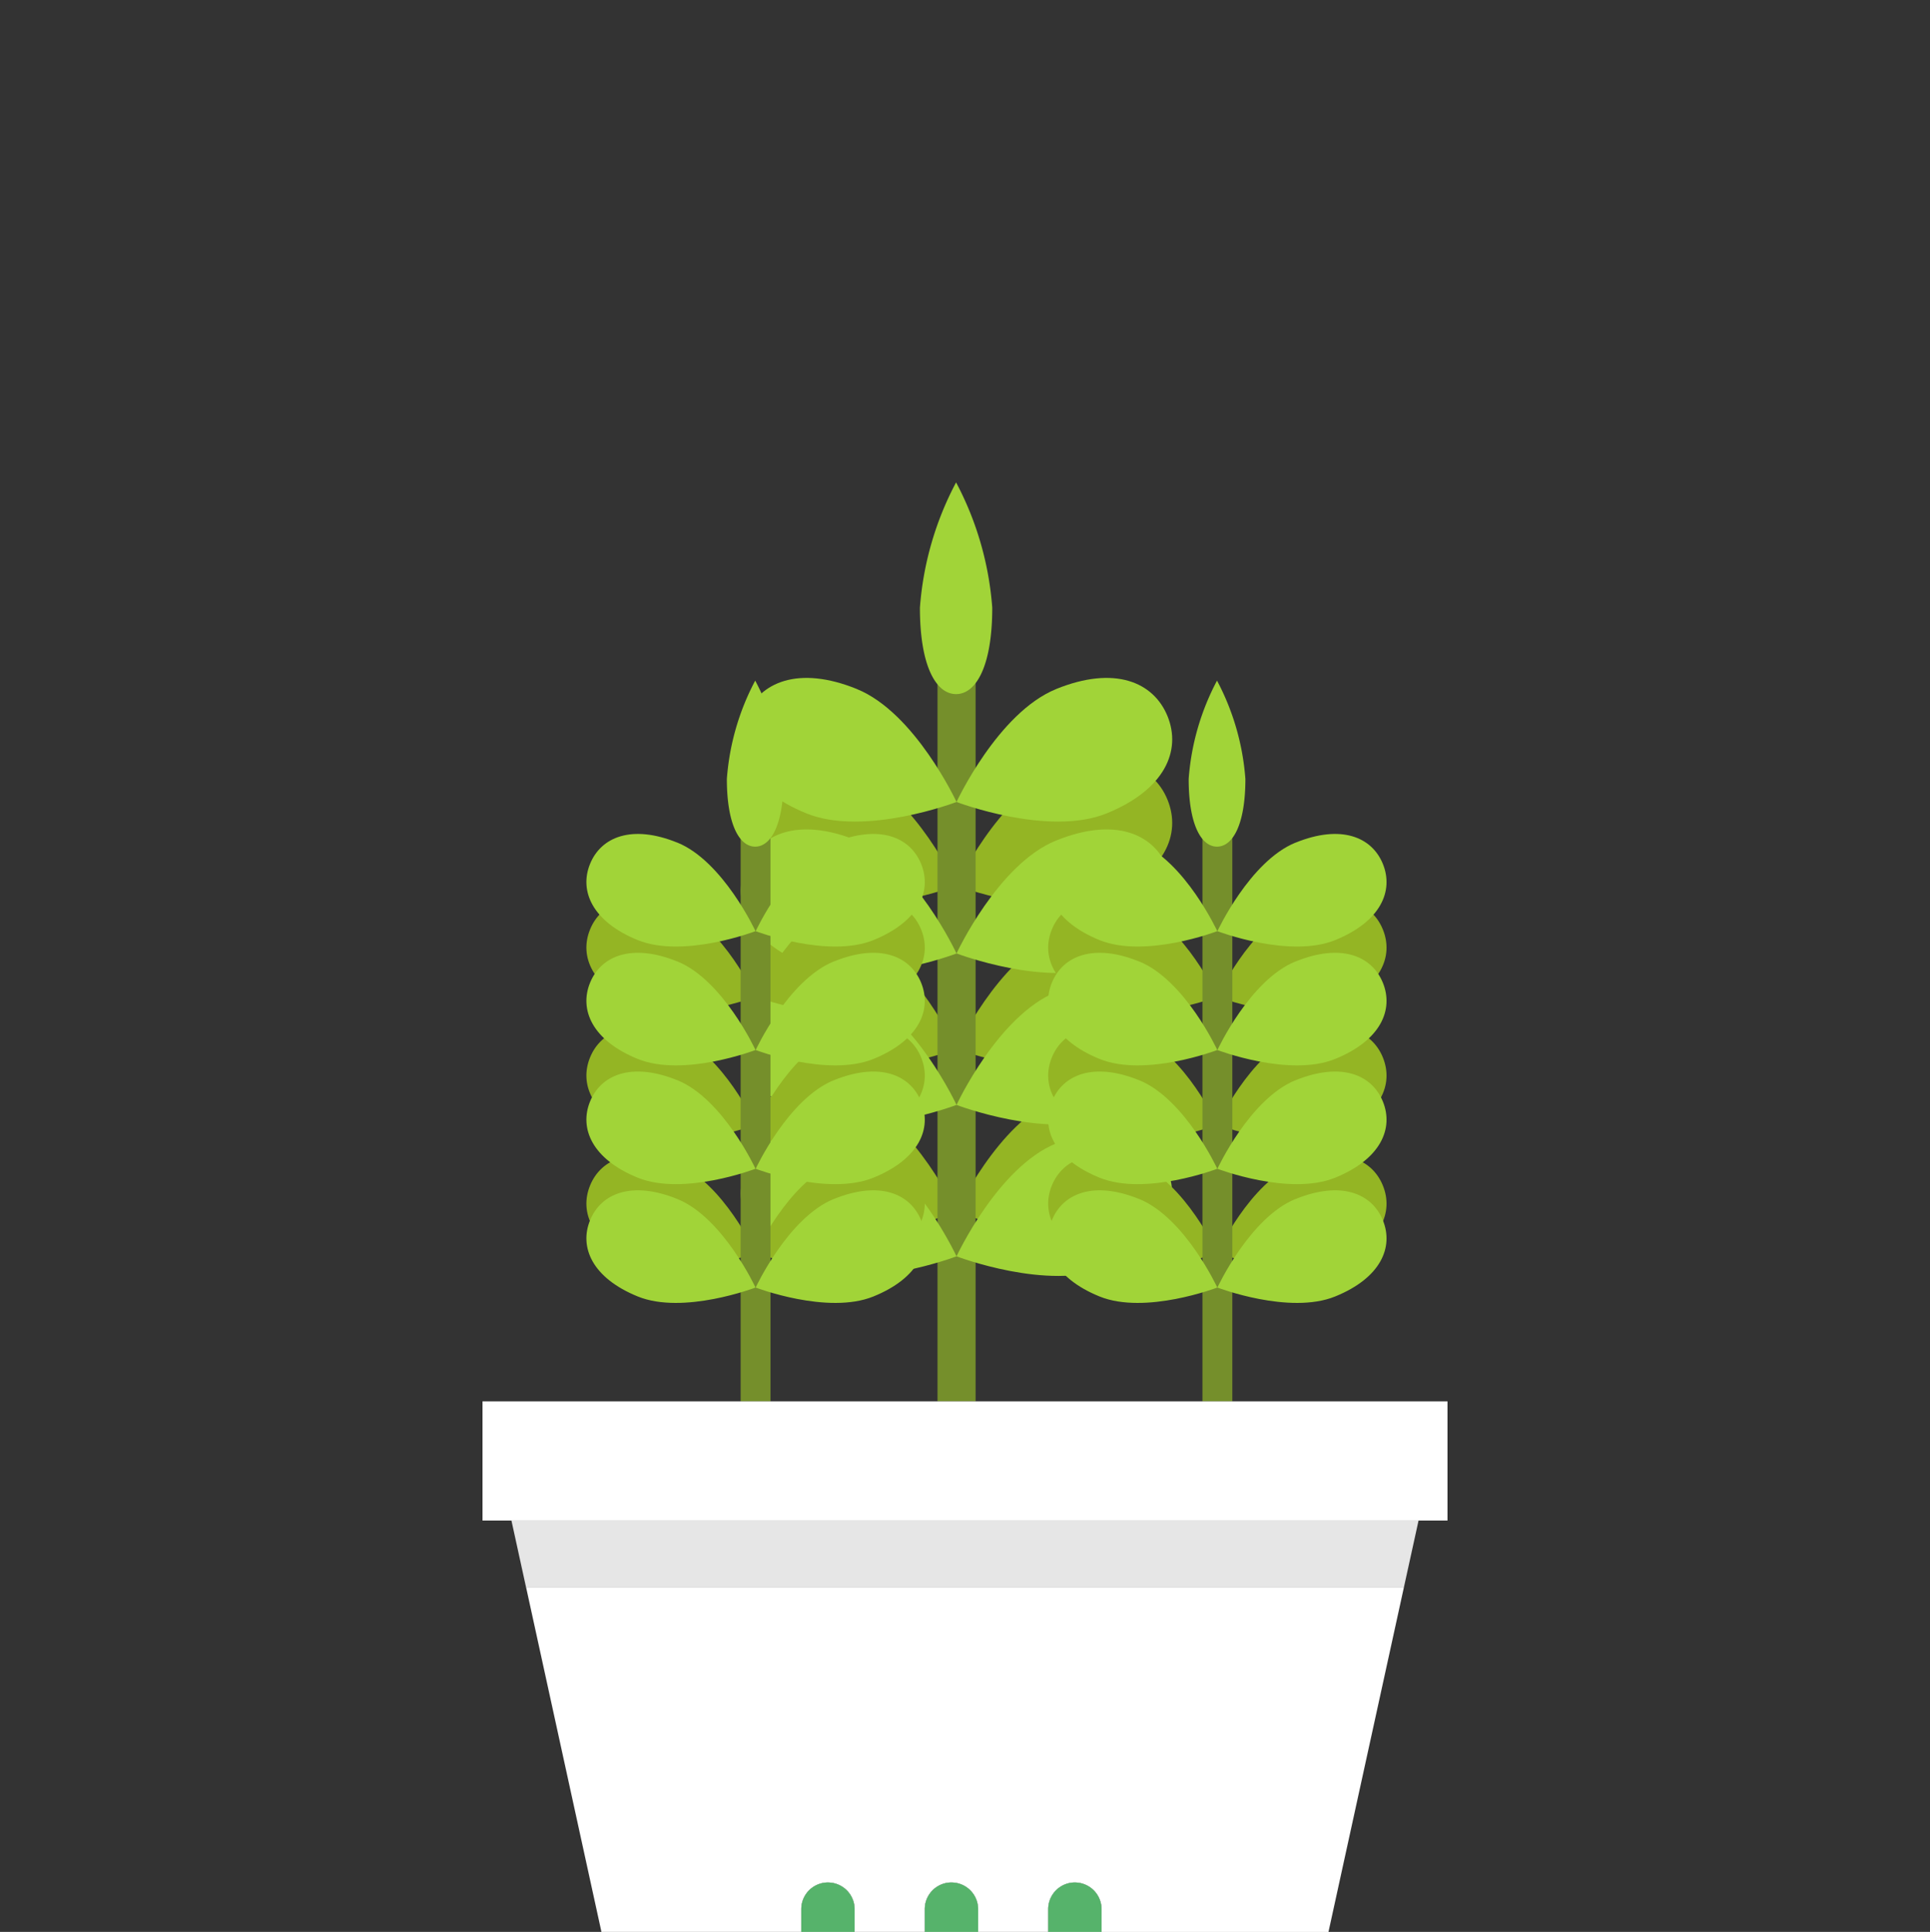 <svg xmlns="http://www.w3.org/2000/svg" width="100" height="100.116" viewBox="0 0 100 100.116">
    <rect x="0" y="0" width="100" height="100.116" fill="#333333" stroke="none"/>
    <defs>
        <clipPath id="iq0uic5h2a">
            <path data-name="사각형 2655" style="fill:none" d="M0 0h50v75.117H0z"/>
        </clipPath>
    </defs>
    <g data-name="그룹 2514">
        <path data-name="사각형 2598" style="fill:none" d="M0 0h100v100H0z"/>
        <g data-name="그룹 2406">
            <g data-name="그룹 2405" style="clip-path:url(#iq0uic5h2a)" transform="translate(25 24.999)">
                <path data-name="패스 11240" d="M29.722 15.04c3.02-1.227 5.048-.372 5.772 1.408s-.133 3.807-3.153 5.035-7.78-.59-7.78-.59 2.143-4.625 5.163-5.852" style="fill:#94b524"/>
                <path data-name="패스 11241" d="M29.722 23.5c3.02-1.227 5.048-.372 5.772 1.408s-.133 3.807-3.153 5.035-7.78-.59-7.78-.59 2.139-4.626 5.163-5.853" style="fill:#94b524"/>
                <path data-name="패스 11242" d="M29.722 31.958c3.02-1.227 5.048-.372 5.772 1.408s-.133 3.807-3.153 5.035-7.78-.59-7.78-.59 2.143-4.625 5.163-5.852" style="fill:#94b524"/>
                <path data-name="패스 11243" d="M19.4 15.04c-3.02-1.227-5.048-.372-5.772 1.408s.133 3.807 3.153 5.035 7.78-.59 7.78-.59-2.143-4.625-5.163-5.852" style="fill:#94b524"/>
                <path data-name="패스 11244" d="M19.4 23.5c-3.02-1.227-5.048-.372-5.772 1.408s.133 3.807 3.153 5.035 7.78-.59 7.78-.59-2.145-4.626-5.161-5.853" style="fill:#94b524"/>
                <path data-name="패스 11245" d="M19.4 31.958c-3.02-1.227-5.048-.372-5.772 1.408s.133 3.807 3.153 5.035 7.78-.59 7.78-.59-2.143-4.625-5.163-5.852" style="fill:#94b524"/>
                <path data-name="사각형 2651" transform="translate(23.575 9.78)" style="fill:#758f2b" d="M0 0h1.974v37.843H0z"/>
                <path data-name="패스 11246" d="M19.4 10.708c-3.02-1.227-5.048-.372-5.772 1.408s.133 3.807 3.153 5.035 7.78-.59 7.78-.59-2.143-4.625-5.163-5.852" style="fill:#a1d438"/>
                <path data-name="패스 11247" d="M19.4 18.56c-3.02-1.227-5.048-.372-5.772 1.408s.133 3.807 3.153 5.035 7.78-.59 7.78-.59-2.143-4.627-5.161-5.853" style="fill:#a1d438"/>
                <path data-name="패스 11248" d="M19.4 26.407c-3.02-1.227-5.048-.372-5.772 1.408s.133 3.807 3.153 5.035 7.78-.59 7.78-.59-2.143-4.625-5.163-5.852" style="fill:#a1d438"/>
                <path data-name="패스 11249" d="M19.4 34.254c-3.02-1.227-5.048-.372-5.772 1.408s.133 3.807 3.153 5.035 7.78-.59 7.78-.59-2.143-4.625-5.163-5.852" style="fill:#a1d438"/>
                <path data-name="패스 11250" d="M29.722 10.708c3.02-1.227 5.048-.372 5.772 1.408s-.133 3.807-3.153 5.035-7.78-.59-7.78-.59 2.143-4.625 5.163-5.852" style="fill:#a1d438"/>
                <path data-name="패스 11251" d="M29.722 18.56c3.02-1.227 5.048-.372 5.772 1.408s-.133 3.807-3.153 5.032-7.78-.59-7.78-.59 2.144-4.627 5.161-5.853" style="fill:#a1d438"/>
                <path data-name="패스 11252" d="M29.722 26.407c3.02-1.227 5.048-.372 5.772 1.408s-.133 3.807-3.153 5.035-7.78-.59-7.78-.59 2.143-4.625 5.163-5.852" style="fill:#a1d438"/>
                <path data-name="패스 11253" d="M29.722 34.254c3.02-1.227 5.048-.372 5.772 1.408s-.133 3.807-3.153 5.035-7.78-.59-7.78-.59 2.143-4.625 5.163-5.852" style="fill:#a1d438"/>
                <path data-name="패스 11254" d="M26.412 6.494c0 3.029-.839 4.477-1.874 4.477s-1.874-1.448-1.874-4.477A16.435 16.435 0 0 1 24.538 0a16.435 16.435 0 0 1 1.874 6.494" style="fill:#a1d438"/>
                <path data-name="패스 11255" d="M18.2 22.068c2.368-.963 3.96-.292 4.527 1.1s-.1 2.986-2.473 3.949-6.1-.463-6.1-.463 1.681-3.627 4.049-4.59" style="fill:#94b524"/>
                <path data-name="패스 11256" d="M18.2 28.7c2.368-.963 3.96-.292 4.527 1.1s-.1 2.986-2.473 3.949-6.1-.463-6.1-.463 1.681-3.627 4.049-4.59" style="fill:#94b524"/>
                <path data-name="패스 11257" d="M18.2 35.337c2.368-.963 3.96-.292 4.527 1.1s-.1 2.986-2.473 3.949-6.1-.463-6.1-.463 1.681-3.627 4.049-4.59" style="fill:#94b524"/>
                <path data-name="패스 11258" d="M10.1 22.068c-2.368-.963-3.96-.292-4.527 1.1s.105 2.986 2.473 3.949 6.1-.463 6.1-.463-1.681-3.627-4.049-4.59" style="fill:#94b524"/>
                <path data-name="패스 11259" d="M10.1 28.7c-2.368-.963-3.96-.292-4.527 1.1s.105 2.986 2.473 3.949 6.1-.463 6.1-.463-1.68-3.621-4.046-4.586" style="fill:#94b524"/>
                <path data-name="패스 11260" d="M10.1 35.337c-2.368-.963-3.96-.292-4.527 1.1s.105 2.986 2.473 3.949 6.1-.463 6.1-.463-1.68-3.623-4.046-4.586" style="fill:#94b524"/>
                <path data-name="사각형 2652" transform="translate(13.375 17.943)" style="fill:#758f2b" d="M0 0h1.548v29.681H0z"/>
                <path data-name="패스 11261" d="M10.1 18.67c-2.368-.963-3.96-.292-4.527 1.1s.105 2.986 2.473 3.949 6.1-.463 6.1-.463-1.681-3.627-4.049-4.59" style="fill:#a1d438"/>
                <path data-name="패스 11262" d="M10.1 24.829c-2.368-.963-3.96-.292-4.527 1.1s.105 2.986 2.473 3.949 6.1-.463 6.1-.463-1.68-3.629-4.048-4.59" style="fill:#a1d438"/>
                <path data-name="패스 11263" d="M10.1 30.983c-2.368-.963-3.96-.292-4.527 1.1s.105 2.986 2.473 3.949 6.1-.463 6.1-.463-1.681-3.627-4.049-4.59" style="fill:#a1d438"/>
                <path data-name="패스 11264" d="M10.1 37.138c-2.368-.963-3.96-.291-4.527 1.1s.105 2.986 2.473 3.949 6.1-.463 6.1-.463-1.68-3.624-4.046-4.586" style="fill:#a1d438"/>
                <path data-name="패스 11265" d="M18.2 18.67c2.368-.963 3.96-.292 4.527 1.1s-.1 2.986-2.473 3.949-6.1-.463-6.1-.463 1.681-3.627 4.049-4.59" style="fill:#a1d438"/>
                <path data-name="패스 11266" d="M18.2 24.829c2.368-.963 3.96-.292 4.527 1.1s-.1 2.986-2.473 3.949-6.1-.463-6.1-.463 1.681-3.629 4.048-4.59" style="fill:#a1d438"/>
                <path data-name="패스 11267" d="M18.2 30.983c2.368-.963 3.96-.292 4.527 1.1s-.1 2.986-2.473 3.949-6.1-.463-6.1-.463 1.681-3.627 4.049-4.59" style="fill:#a1d438"/>
                <path data-name="패스 11268" d="M18.2 37.138c2.368-.963 3.96-.291 4.527 1.1s-.1 2.986-2.473 3.949-6.1-.463-6.1-.463 1.681-3.627 4.049-4.59" style="fill:#a1d438"/>
                <path data-name="패스 11269" d="M15.6 15.365c0 2.376-.658 3.511-1.47 3.511s-1.469-1.135-1.469-3.511a12.891 12.891 0 0 1 1.469-5.093 12.885 12.885 0 0 1 1.47 5.093" style="fill:#a1d438"/>
                <path data-name="패스 11270" d="M42.124 22.068c2.368-.963 3.96-.292 4.527 1.1s-.1 2.986-2.473 3.949-6.1-.463-6.1-.463 1.681-3.627 4.049-4.59" style="fill:#94b524"/>
                <path data-name="패스 11271" d="M42.124 28.7c2.368-.963 3.96-.292 4.527 1.1s-.1 2.986-2.473 3.949-6.1-.463-6.1-.463 1.681-3.627 4.049-4.59" style="fill:#94b524"/>
                <path data-name="패스 11272" d="M42.124 35.337c2.368-.963 3.96-.292 4.527 1.1s-.1 2.986-2.473 3.949-6.1-.463-6.1-.463 1.681-3.627 4.049-4.59" style="fill:#94b524"/>
                <path data-name="패스 11273" d="M34.027 22.068c-2.368-.963-3.96-.292-4.527 1.1s.1 2.986 2.473 3.949 6.1-.463 6.1-.463-1.681-3.627-4.049-4.59" style="fill:#94b524"/>
                <path data-name="패스 11274" d="M34.027 28.7c-2.368-.963-3.96-.292-4.527 1.1s.1 2.986 2.473 3.949 6.1-.463 6.1-.463-1.681-3.627-4.049-4.59" style="fill:#94b524"/>
                <path data-name="패스 11275" d="M34.027 35.337c-2.368-.963-3.96-.292-4.527 1.1s.1 2.986 2.473 3.949 6.1-.463 6.1-.463-1.681-3.627-4.049-4.59" style="fill:#94b524"/>
                <path data-name="사각형 2653" transform="translate(37.303 17.943)" style="fill:#758f2b" d="M0 0h1.548v29.681H0z"/>
                <path data-name="패스 11276" d="M34.027 18.67c-2.368-.963-3.96-.292-4.527 1.1s.1 2.986 2.473 3.949 6.1-.463 6.1-.463-1.681-3.627-4.049-4.59" style="fill:#a1d438"/>
                <path data-name="패스 11277" d="M34.027 24.829c-2.368-.963-3.96-.292-4.527 1.1s.1 2.986 2.473 3.949 6.1-.463 6.1-.463-1.68-3.629-4.048-4.59" style="fill:#a1d438"/>
                <path data-name="패스 11278" d="M34.027 30.983c-2.368-.963-3.96-.292-4.527 1.1s.1 2.986 2.473 3.949 6.1-.463 6.1-.463-1.681-3.627-4.049-4.59" style="fill:#a1d438"/>
                <path data-name="패스 11279" d="M34.027 37.138c-2.368-.963-3.96-.291-4.527 1.1s.1 2.986 2.473 3.949 6.1-.463 6.1-.463-1.681-3.627-4.049-4.59" style="fill:#a1d438"/>
                <path data-name="패스 11280" d="M42.124 18.67c2.368-.963 3.96-.292 4.527 1.1s-.1 2.986-2.473 3.949-6.1-.463-6.1-.463 1.681-3.627 4.049-4.59" style="fill:#a1d438"/>
                <path data-name="패스 11281" d="M42.124 24.829c2.368-.963 3.96-.292 4.527 1.1s-.1 2.986-2.473 3.949-6.1-.463-6.1-.463 1.681-3.629 4.048-4.59" style="fill:#a1d438"/>
                <path data-name="패스 11282" d="M42.124 30.983c2.368-.963 3.96-.292 4.527 1.1s-.1 2.986-2.473 3.949-6.1-.463-6.1-.463 1.681-3.627 4.049-4.59" style="fill:#a1d438"/>
                <path data-name="패스 11283" d="M42.124 37.138c2.368-.963 3.96-.291 4.527 1.1s-.1 2.986-2.473 3.949-6.1-.463-6.1-.463 1.681-3.627 4.049-4.59" style="fill:#a1d438"/>
                <path data-name="패스 11284" d="M39.528 15.365c0 2.376-.658 3.511-1.47 3.511s-1.469-1.135-1.469-3.511a12.891 12.891 0 0 1 1.469-5.093 12.885 12.885 0 0 1 1.47 5.093" style="fill:#a1d438"/>
                <path data-name="사각형 2654" transform="translate(0 47.623)" style="fill:#fff" d="M0 0h50v6.175H0z"/>
                <path data-name="패스 11285" d="m1.5 53.8.761 3.478h45.476L48.5 53.8z" style="fill:#e6e6e6"/>
                <path data-name="패스 11286" d="M47.737 57.277H2.263l3.9 17.839h10.353v-1.179a1.382 1.382 0 0 1 2.764 0v1.179h3.633v-1.179a1.382 1.382 0 0 1 2.765 0v1.179h3.633v-1.179a1.382 1.382 0 0 1 2.764 0v1.181h11.758z" style="fill:#fff"/>
                <path data-name="패스 11287" d="M17.9 72.554a1.382 1.382 0 0 0-1.382 1.382v1.181h2.762v-1.178a1.383 1.383 0 0 0-1.38-1.383" style="fill:#e6e6e6"/>
                <path data-name="패스 11288" d="M24.3 72.554a1.382 1.382 0 0 0-1.382 1.382v1.181h2.764v-1.178a1.383 1.383 0 0 0-1.382-1.383" style="fill:#e6e6e6"/>
                <path data-name="패스 11289" d="M30.693 72.554a1.382 1.382 0 0 0-1.382 1.382v1.181h2.764v-1.178a1.383 1.383 0 0 0-1.382-1.383" style="fill:#e6e6e6"/>
                <path data-name="패스 11290" d="M17.9 72.554a1.382 1.382 0 0 0-1.382 1.382v1.181h2.762v-1.178a1.383 1.383 0 0 0-1.38-1.383" style="fill:#56b36b"/>
                <path data-name="패스 11291" d="M24.3 72.554a1.382 1.382 0 0 0-1.382 1.382v1.181h2.764v-1.178a1.383 1.383 0 0 0-1.382-1.383" style="fill:#56b36b"/>
                <path data-name="패스 11292" d="M30.693 72.554a1.382 1.382 0 0 0-1.382 1.382v1.181h2.764v-1.178a1.383 1.383 0 0 0-1.382-1.383" style="fill:#56b36b"/>
            </g>
        </g>
    </g>
</svg>
